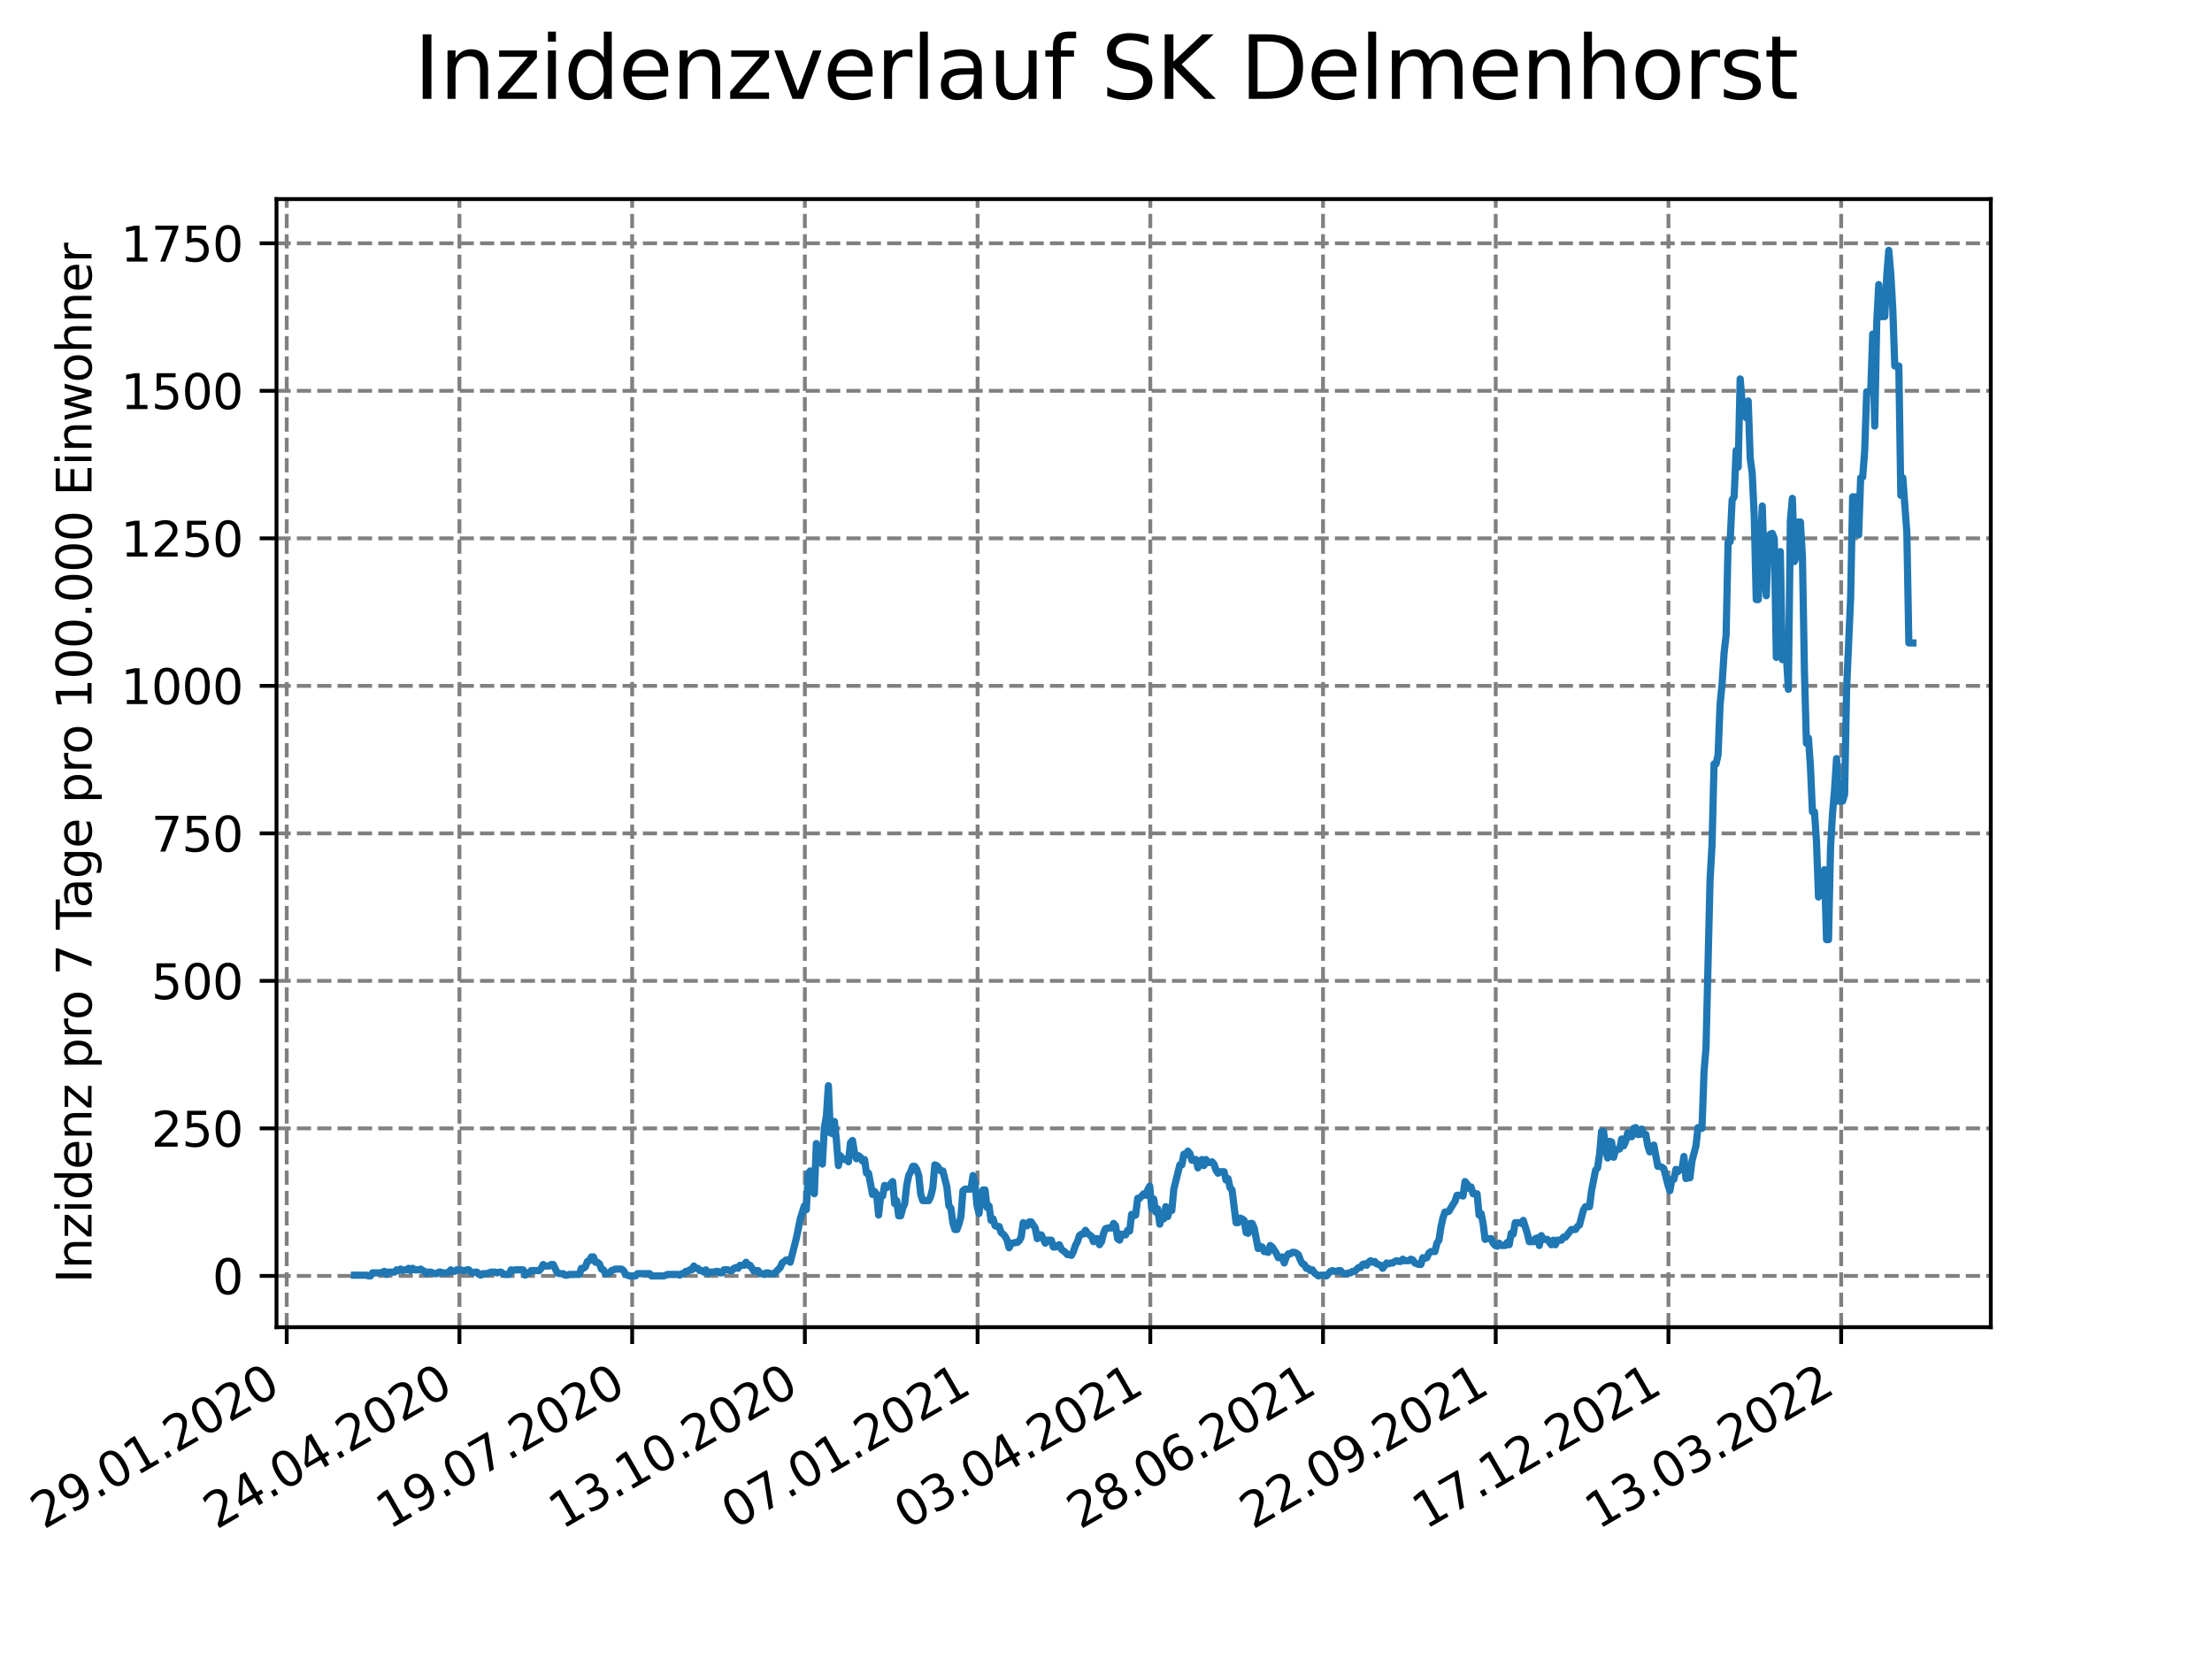 <?xml version="1.0" encoding="utf-8" standalone="no"?>
<!DOCTYPE svg PUBLIC "-//W3C//DTD SVG 1.1//EN"
  "http://www.w3.org/Graphics/SVG/1.1/DTD/svg11.dtd">
<svg xmlns:xlink="http://www.w3.org/1999/xlink" width="460.8pt" height="345.6pt" viewBox="0 0 460.8 345.6" xmlns="http://www.w3.org/2000/svg" version="1.1">
 <defs>
  <style type="text/css">*{stroke-linejoin: round; stroke-linecap: butt}</style>
 </defs>
 <g id="figure_1">
  <g id="patch_1">
   <path d="M 0 345.6 
L 460.8 345.6 
L 460.8 0 
L 0 0 
z
" style="fill: #ffffff"/>
  </g>
  <g id="axes_1">
   <g id="patch_2">
    <path d="M 57.6 276.48 
L 414.72 276.48 
L 414.72 41.472 
L 57.6 41.472 
z
" style="fill: #ffffff"/>
   </g>
   <g id="matplotlib.axis_1">
    <g id="xtick_1">
     <g id="line2d_1">
      <path d="M 59.73 276.48 
L 59.73 41.472 
" clip-path="url(#pa16234d73b)" style="fill: none; stroke-dasharray: 2.96,1.28; stroke-dashoffset: 0; stroke: #808080; stroke-width: 0.8"/>
     </g>
     <g id="line2d_2">
      <defs>
       <path id="m2a1b756624" d="M 0 0 
L 0 3.5 
" style="stroke: #000000; stroke-width: 0.8"/>
      </defs>
      <g>
       <use xlink:href="#m2a1b756624" x="59.73" y="276.48" style="stroke: #000000; stroke-width: 0.8"/>
      </g>
     </g>
     <g id="text_1">
      <!-- 29.01.2020 -->
      <g transform="translate(9.105 318.689)rotate(-30)scale(0.1 -0.1)">
       <defs>
        <path id="DejaVuSans-32" d="M 1228 531 
L 3431 531 
L 3431 0 
L 469 0 
L 469 531 
Q 828 903 1448 1529 
Q 2069 2156 2228 2338 
Q 2531 2678 2651 2914 
Q 2772 3150 2772 3378 
Q 2772 3750 2511 3984 
Q 2250 4219 1831 4219 
Q 1534 4219 1204 4116 
Q 875 4013 500 3803 
L 500 4441 
Q 881 4594 1212 4672 
Q 1544 4750 1819 4750 
Q 2544 4750 2975 4387 
Q 3406 4025 3406 3419 
Q 3406 3131 3298 2873 
Q 3191 2616 2906 2266 
Q 2828 2175 2409 1742 
Q 1991 1309 1228 531 
z
" transform="scale(0.016)"/>
        <path id="DejaVuSans-39" d="M 703 97 
L 703 672 
Q 941 559 1184 500 
Q 1428 441 1663 441 
Q 2288 441 2617 861 
Q 2947 1281 2994 2138 
Q 2813 1869 2534 1725 
Q 2256 1581 1919 1581 
Q 1219 1581 811 2004 
Q 403 2428 403 3163 
Q 403 3881 828 4315 
Q 1253 4750 1959 4750 
Q 2769 4750 3195 4129 
Q 3622 3509 3622 2328 
Q 3622 1225 3098 567 
Q 2575 -91 1691 -91 
Q 1453 -91 1209 -44 
Q 966 3 703 97 
z
M 1959 2075 
Q 2384 2075 2632 2365 
Q 2881 2656 2881 3163 
Q 2881 3666 2632 3958 
Q 2384 4250 1959 4250 
Q 1534 4250 1286 3958 
Q 1038 3666 1038 3163 
Q 1038 2656 1286 2365 
Q 1534 2075 1959 2075 
z
" transform="scale(0.016)"/>
        <path id="DejaVuSans-2e" d="M 684 794 
L 1344 794 
L 1344 0 
L 684 0 
L 684 794 
z
" transform="scale(0.016)"/>
        <path id="DejaVuSans-30" d="M 2034 4250 
Q 1547 4250 1301 3770 
Q 1056 3291 1056 2328 
Q 1056 1369 1301 889 
Q 1547 409 2034 409 
Q 2525 409 2770 889 
Q 3016 1369 3016 2328 
Q 3016 3291 2770 3770 
Q 2525 4250 2034 4250 
z
M 2034 4750 
Q 2819 4750 3233 4129 
Q 3647 3509 3647 2328 
Q 3647 1150 3233 529 
Q 2819 -91 2034 -91 
Q 1250 -91 836 529 
Q 422 1150 422 2328 
Q 422 3509 836 4129 
Q 1250 4750 2034 4750 
z
" transform="scale(0.016)"/>
        <path id="DejaVuSans-31" d="M 794 531 
L 1825 531 
L 1825 4091 
L 703 3866 
L 703 4441 
L 1819 4666 
L 2450 4666 
L 2450 531 
L 3481 531 
L 3481 0 
L 794 0 
L 794 531 
z
" transform="scale(0.016)"/>
       </defs>
       <use xlink:href="#DejaVuSans-32"/>
       <use xlink:href="#DejaVuSans-39" x="63.623"/>
       <use xlink:href="#DejaVuSans-2e" x="127.246"/>
       <use xlink:href="#DejaVuSans-30" x="159.033"/>
       <use xlink:href="#DejaVuSans-31" x="222.656"/>
       <use xlink:href="#DejaVuSans-2e" x="286.279"/>
       <use xlink:href="#DejaVuSans-32" x="318.066"/>
       <use xlink:href="#DejaVuSans-30" x="381.689"/>
       <use xlink:href="#DejaVuSans-32" x="445.312"/>
       <use xlink:href="#DejaVuSans-30" x="508.936"/>
      </g>
     </g>
    </g>
    <g id="xtick_2">
     <g id="line2d_3">
      <path d="M 95.71 276.48 
L 95.71 41.472 
" clip-path="url(#pa16234d73b)" style="fill: none; stroke-dasharray: 2.96,1.28; stroke-dashoffset: 0; stroke: #808080; stroke-width: 0.8"/>
     </g>
     <g id="line2d_4">
      <g>
       <use xlink:href="#m2a1b756624" x="95.71" y="276.48" style="stroke: #000000; stroke-width: 0.8"/>
      </g>
     </g>
     <g id="text_2">
      <!-- 24.04.2020 -->
      <g transform="translate(45.085 318.689)rotate(-30)scale(0.1 -0.1)">
       <defs>
        <path id="DejaVuSans-34" d="M 2419 4116 
L 825 1625 
L 2419 1625 
L 2419 4116 
z
M 2253 4666 
L 3047 4666 
L 3047 1625 
L 3713 1625 
L 3713 1100 
L 3047 1100 
L 3047 0 
L 2419 0 
L 2419 1100 
L 313 1100 
L 313 1709 
L 2253 4666 
z
" transform="scale(0.016)"/>
       </defs>
       <use xlink:href="#DejaVuSans-32"/>
       <use xlink:href="#DejaVuSans-34" x="63.623"/>
       <use xlink:href="#DejaVuSans-2e" x="127.246"/>
       <use xlink:href="#DejaVuSans-30" x="159.033"/>
       <use xlink:href="#DejaVuSans-34" x="222.656"/>
       <use xlink:href="#DejaVuSans-2e" x="286.279"/>
       <use xlink:href="#DejaVuSans-32" x="318.066"/>
       <use xlink:href="#DejaVuSans-30" x="381.689"/>
       <use xlink:href="#DejaVuSans-32" x="445.312"/>
       <use xlink:href="#DejaVuSans-30" x="508.936"/>
      </g>
     </g>
    </g>
    <g id="xtick_3">
     <g id="line2d_5">
      <path d="M 131.69 276.48 
L 131.69 41.472 
" clip-path="url(#pa16234d73b)" style="fill: none; stroke-dasharray: 2.96,1.28; stroke-dashoffset: 0; stroke: #808080; stroke-width: 0.8"/>
     </g>
     <g id="line2d_6">
      <g>
       <use xlink:href="#m2a1b756624" x="131.69" y="276.48" style="stroke: #000000; stroke-width: 0.8"/>
      </g>
     </g>
     <g id="text_3">
      <!-- 19.07.2020 -->
      <g transform="translate(81.064 318.689)rotate(-30)scale(0.1 -0.1)">
       <defs>
        <path id="DejaVuSans-37" d="M 525 4666 
L 3525 4666 
L 3525 4397 
L 1831 0 
L 1172 0 
L 2766 4134 
L 525 4134 
L 525 4666 
z
" transform="scale(0.016)"/>
       </defs>
       <use xlink:href="#DejaVuSans-31"/>
       <use xlink:href="#DejaVuSans-39" x="63.623"/>
       <use xlink:href="#DejaVuSans-2e" x="127.246"/>
       <use xlink:href="#DejaVuSans-30" x="159.033"/>
       <use xlink:href="#DejaVuSans-37" x="222.656"/>
       <use xlink:href="#DejaVuSans-2e" x="286.279"/>
       <use xlink:href="#DejaVuSans-32" x="318.066"/>
       <use xlink:href="#DejaVuSans-30" x="381.689"/>
       <use xlink:href="#DejaVuSans-32" x="445.312"/>
       <use xlink:href="#DejaVuSans-30" x="508.936"/>
      </g>
     </g>
    </g>
    <g id="xtick_4">
     <g id="line2d_7">
      <path d="M 167.669 276.48 
L 167.669 41.472 
" clip-path="url(#pa16234d73b)" style="fill: none; stroke-dasharray: 2.96,1.28; stroke-dashoffset: 0; stroke: #808080; stroke-width: 0.8"/>
     </g>
     <g id="line2d_8">
      <g>
       <use xlink:href="#m2a1b756624" x="167.669" y="276.48" style="stroke: #000000; stroke-width: 0.8"/>
      </g>
     </g>
     <g id="text_4">
      <!-- 13.10.2020 -->
      <g transform="translate(117.044 318.689)rotate(-30)scale(0.1 -0.1)">
       <defs>
        <path id="DejaVuSans-33" d="M 2597 2516 
Q 3050 2419 3304 2112 
Q 3559 1806 3559 1356 
Q 3559 666 3084 287 
Q 2609 -91 1734 -91 
Q 1441 -91 1130 -33 
Q 819 25 488 141 
L 488 750 
Q 750 597 1062 519 
Q 1375 441 1716 441 
Q 2309 441 2620 675 
Q 2931 909 2931 1356 
Q 2931 1769 2642 2001 
Q 2353 2234 1838 2234 
L 1294 2234 
L 1294 2753 
L 1863 2753 
Q 2328 2753 2575 2939 
Q 2822 3125 2822 3475 
Q 2822 3834 2567 4026 
Q 2313 4219 1838 4219 
Q 1578 4219 1281 4162 
Q 984 4106 628 3988 
L 628 4550 
Q 988 4650 1302 4700 
Q 1616 4750 1894 4750 
Q 2613 4750 3031 4423 
Q 3450 4097 3450 3541 
Q 3450 3153 3228 2886 
Q 3006 2619 2597 2516 
z
" transform="scale(0.016)"/>
       </defs>
       <use xlink:href="#DejaVuSans-31"/>
       <use xlink:href="#DejaVuSans-33" x="63.623"/>
       <use xlink:href="#DejaVuSans-2e" x="127.246"/>
       <use xlink:href="#DejaVuSans-31" x="159.033"/>
       <use xlink:href="#DejaVuSans-30" x="222.656"/>
       <use xlink:href="#DejaVuSans-2e" x="286.279"/>
       <use xlink:href="#DejaVuSans-32" x="318.066"/>
       <use xlink:href="#DejaVuSans-30" x="381.689"/>
       <use xlink:href="#DejaVuSans-32" x="445.312"/>
       <use xlink:href="#DejaVuSans-30" x="508.936"/>
      </g>
     </g>
    </g>
    <g id="xtick_5">
     <g id="line2d_9">
      <path d="M 203.649 276.48 
L 203.649 41.472 
" clip-path="url(#pa16234d73b)" style="fill: none; stroke-dasharray: 2.96,1.28; stroke-dashoffset: 0; stroke: #808080; stroke-width: 0.8"/>
     </g>
     <g id="line2d_10">
      <g>
       <use xlink:href="#m2a1b756624" x="203.649" y="276.48" style="stroke: #000000; stroke-width: 0.8"/>
      </g>
     </g>
     <g id="text_5">
      <!-- 07.01.2021 -->
      <g transform="translate(153.024 318.689)rotate(-30)scale(0.1 -0.1)">
       <use xlink:href="#DejaVuSans-30"/>
       <use xlink:href="#DejaVuSans-37" x="63.623"/>
       <use xlink:href="#DejaVuSans-2e" x="127.246"/>
       <use xlink:href="#DejaVuSans-30" x="159.033"/>
       <use xlink:href="#DejaVuSans-31" x="222.656"/>
       <use xlink:href="#DejaVuSans-2e" x="286.279"/>
       <use xlink:href="#DejaVuSans-32" x="318.066"/>
       <use xlink:href="#DejaVuSans-30" x="381.689"/>
       <use xlink:href="#DejaVuSans-32" x="445.312"/>
       <use xlink:href="#DejaVuSans-31" x="508.936"/>
      </g>
     </g>
    </g>
    <g id="xtick_6">
     <g id="line2d_11">
      <path d="M 239.629 276.48 
L 239.629 41.472 
" clip-path="url(#pa16234d73b)" style="fill: none; stroke-dasharray: 2.96,1.28; stroke-dashoffset: 0; stroke: #808080; stroke-width: 0.8"/>
     </g>
     <g id="line2d_12">
      <g>
       <use xlink:href="#m2a1b756624" x="239.629" y="276.48" style="stroke: #000000; stroke-width: 0.8"/>
      </g>
     </g>
     <g id="text_6">
      <!-- 03.04.2021 -->
      <g transform="translate(189.004 318.689)rotate(-30)scale(0.1 -0.1)">
       <use xlink:href="#DejaVuSans-30"/>
       <use xlink:href="#DejaVuSans-33" x="63.623"/>
       <use xlink:href="#DejaVuSans-2e" x="127.246"/>
       <use xlink:href="#DejaVuSans-30" x="159.033"/>
       <use xlink:href="#DejaVuSans-34" x="222.656"/>
       <use xlink:href="#DejaVuSans-2e" x="286.279"/>
       <use xlink:href="#DejaVuSans-32" x="318.066"/>
       <use xlink:href="#DejaVuSans-30" x="381.689"/>
       <use xlink:href="#DejaVuSans-32" x="445.312"/>
       <use xlink:href="#DejaVuSans-31" x="508.936"/>
      </g>
     </g>
    </g>
    <g id="xtick_7">
     <g id="line2d_13">
      <path d="M 275.609 276.48 
L 275.609 41.472 
" clip-path="url(#pa16234d73b)" style="fill: none; stroke-dasharray: 2.96,1.28; stroke-dashoffset: 0; stroke: #808080; stroke-width: 0.8"/>
     </g>
     <g id="line2d_14">
      <g>
       <use xlink:href="#m2a1b756624" x="275.609" y="276.48" style="stroke: #000000; stroke-width: 0.8"/>
      </g>
     </g>
     <g id="text_7">
      <!-- 28.06.2021 -->
      <g transform="translate(224.984 318.689)rotate(-30)scale(0.1 -0.1)">
       <defs>
        <path id="DejaVuSans-38" d="M 2034 2216 
Q 1584 2216 1326 1975 
Q 1069 1734 1069 1313 
Q 1069 891 1326 650 
Q 1584 409 2034 409 
Q 2484 409 2743 651 
Q 3003 894 3003 1313 
Q 3003 1734 2745 1975 
Q 2488 2216 2034 2216 
z
M 1403 2484 
Q 997 2584 770 2862 
Q 544 3141 544 3541 
Q 544 4100 942 4425 
Q 1341 4750 2034 4750 
Q 2731 4750 3128 4425 
Q 3525 4100 3525 3541 
Q 3525 3141 3298 2862 
Q 3072 2584 2669 2484 
Q 3125 2378 3379 2068 
Q 3634 1759 3634 1313 
Q 3634 634 3220 271 
Q 2806 -91 2034 -91 
Q 1263 -91 848 271 
Q 434 634 434 1313 
Q 434 1759 690 2068 
Q 947 2378 1403 2484 
z
M 1172 3481 
Q 1172 3119 1398 2916 
Q 1625 2713 2034 2713 
Q 2441 2713 2670 2916 
Q 2900 3119 2900 3481 
Q 2900 3844 2670 4047 
Q 2441 4250 2034 4250 
Q 1625 4250 1398 4047 
Q 1172 3844 1172 3481 
z
" transform="scale(0.016)"/>
        <path id="DejaVuSans-36" d="M 2113 2584 
Q 1688 2584 1439 2293 
Q 1191 2003 1191 1497 
Q 1191 994 1439 701 
Q 1688 409 2113 409 
Q 2538 409 2786 701 
Q 3034 994 3034 1497 
Q 3034 2003 2786 2293 
Q 2538 2584 2113 2584 
z
M 3366 4563 
L 3366 3988 
Q 3128 4100 2886 4159 
Q 2644 4219 2406 4219 
Q 1781 4219 1451 3797 
Q 1122 3375 1075 2522 
Q 1259 2794 1537 2939 
Q 1816 3084 2150 3084 
Q 2853 3084 3261 2657 
Q 3669 2231 3669 1497 
Q 3669 778 3244 343 
Q 2819 -91 2113 -91 
Q 1303 -91 875 529 
Q 447 1150 447 2328 
Q 447 3434 972 4092 
Q 1497 4750 2381 4750 
Q 2619 4750 2861 4703 
Q 3103 4656 3366 4563 
z
" transform="scale(0.016)"/>
       </defs>
       <use xlink:href="#DejaVuSans-32"/>
       <use xlink:href="#DejaVuSans-38" x="63.623"/>
       <use xlink:href="#DejaVuSans-2e" x="127.246"/>
       <use xlink:href="#DejaVuSans-30" x="159.033"/>
       <use xlink:href="#DejaVuSans-36" x="222.656"/>
       <use xlink:href="#DejaVuSans-2e" x="286.279"/>
       <use xlink:href="#DejaVuSans-32" x="318.066"/>
       <use xlink:href="#DejaVuSans-30" x="381.689"/>
       <use xlink:href="#DejaVuSans-32" x="445.312"/>
       <use xlink:href="#DejaVuSans-31" x="508.936"/>
      </g>
     </g>
    </g>
    <g id="xtick_8">
     <g id="line2d_15">
      <path d="M 311.588 276.48 
L 311.588 41.472 
" clip-path="url(#pa16234d73b)" style="fill: none; stroke-dasharray: 2.96,1.28; stroke-dashoffset: 0; stroke: #808080; stroke-width: 0.8"/>
     </g>
     <g id="line2d_16">
      <g>
       <use xlink:href="#m2a1b756624" x="311.588" y="276.48" style="stroke: #000000; stroke-width: 0.8"/>
      </g>
     </g>
     <g id="text_8">
      <!-- 22.09.2021 -->
      <g transform="translate(260.963 318.689)rotate(-30)scale(0.1 -0.1)">
       <use xlink:href="#DejaVuSans-32"/>
       <use xlink:href="#DejaVuSans-32" x="63.623"/>
       <use xlink:href="#DejaVuSans-2e" x="127.246"/>
       <use xlink:href="#DejaVuSans-30" x="159.033"/>
       <use xlink:href="#DejaVuSans-39" x="222.656"/>
       <use xlink:href="#DejaVuSans-2e" x="286.279"/>
       <use xlink:href="#DejaVuSans-32" x="318.066"/>
       <use xlink:href="#DejaVuSans-30" x="381.689"/>
       <use xlink:href="#DejaVuSans-32" x="445.312"/>
       <use xlink:href="#DejaVuSans-31" x="508.936"/>
      </g>
     </g>
    </g>
    <g id="xtick_9">
     <g id="line2d_17">
      <path d="M 347.568 276.48 
L 347.568 41.472 
" clip-path="url(#pa16234d73b)" style="fill: none; stroke-dasharray: 2.96,1.28; stroke-dashoffset: 0; stroke: #808080; stroke-width: 0.8"/>
     </g>
     <g id="line2d_18">
      <g>
       <use xlink:href="#m2a1b756624" x="347.568" y="276.48" style="stroke: #000000; stroke-width: 0.8"/>
      </g>
     </g>
     <g id="text_9">
      <!-- 17.12.2021 -->
      <g transform="translate(296.943 318.689)rotate(-30)scale(0.1 -0.1)">
       <use xlink:href="#DejaVuSans-31"/>
       <use xlink:href="#DejaVuSans-37" x="63.623"/>
       <use xlink:href="#DejaVuSans-2e" x="127.246"/>
       <use xlink:href="#DejaVuSans-31" x="159.033"/>
       <use xlink:href="#DejaVuSans-32" x="222.656"/>
       <use xlink:href="#DejaVuSans-2e" x="286.279"/>
       <use xlink:href="#DejaVuSans-32" x="318.066"/>
       <use xlink:href="#DejaVuSans-30" x="381.689"/>
       <use xlink:href="#DejaVuSans-32" x="445.312"/>
       <use xlink:href="#DejaVuSans-31" x="508.936"/>
      </g>
     </g>
    </g>
    <g id="xtick_10">
     <g id="line2d_19">
      <path d="M 383.548 276.48 
L 383.548 41.472 
" clip-path="url(#pa16234d73b)" style="fill: none; stroke-dasharray: 2.96,1.28; stroke-dashoffset: 0; stroke: #808080; stroke-width: 0.8"/>
     </g>
     <g id="line2d_20">
      <g>
       <use xlink:href="#m2a1b756624" x="383.548" y="276.48" style="stroke: #000000; stroke-width: 0.8"/>
      </g>
     </g>
     <g id="text_10">
      <!-- 13.03.2022 -->
      <g transform="translate(332.923 318.689)rotate(-30)scale(0.1 -0.1)">
       <use xlink:href="#DejaVuSans-31"/>
       <use xlink:href="#DejaVuSans-33" x="63.623"/>
       <use xlink:href="#DejaVuSans-2e" x="127.246"/>
       <use xlink:href="#DejaVuSans-30" x="159.033"/>
       <use xlink:href="#DejaVuSans-33" x="222.656"/>
       <use xlink:href="#DejaVuSans-2e" x="286.279"/>
       <use xlink:href="#DejaVuSans-32" x="318.066"/>
       <use xlink:href="#DejaVuSans-30" x="381.689"/>
       <use xlink:href="#DejaVuSans-32" x="445.312"/>
       <use xlink:href="#DejaVuSans-32" x="508.936"/>
      </g>
     </g>
    </g>
   </g>
   <g id="matplotlib.axis_2">
    <g id="ytick_1">
     <g id="line2d_21">
      <path d="M 57.6 265.798 
L 414.72 265.798 
" clip-path="url(#pa16234d73b)" style="fill: none; stroke-dasharray: 2.96,1.28; stroke-dashoffset: 0; stroke: #808080; stroke-width: 0.8"/>
     </g>
     <g id="line2d_22">
      <defs>
       <path id="m65ab2a246d" d="M 0 0 
L -3.5 0 
" style="stroke: #000000; stroke-width: 0.8"/>
      </defs>
      <g>
       <use xlink:href="#m65ab2a246d" x="57.6" y="265.798" style="stroke: #000000; stroke-width: 0.8"/>
      </g>
     </g>
     <g id="text_11">
      <!-- 0 -->
      <g transform="translate(44.237 269.597)scale(0.1 -0.1)">
       <use xlink:href="#DejaVuSans-30"/>
      </g>
     </g>
    </g>
    <g id="ytick_2">
     <g id="line2d_23">
      <path d="M 57.6 235.067 
L 414.72 235.067 
" clip-path="url(#pa16234d73b)" style="fill: none; stroke-dasharray: 2.96,1.28; stroke-dashoffset: 0; stroke: #808080; stroke-width: 0.8"/>
     </g>
     <g id="line2d_24">
      <g>
       <use xlink:href="#m65ab2a246d" x="57.6" y="235.067" style="stroke: #000000; stroke-width: 0.8"/>
      </g>
     </g>
     <g id="text_12">
      <!-- 250 -->
      <g transform="translate(31.512 238.866)scale(0.1 -0.1)">
       <defs>
        <path id="DejaVuSans-35" d="M 691 4666 
L 3169 4666 
L 3169 4134 
L 1269 4134 
L 1269 2991 
Q 1406 3038 1543 3061 
Q 1681 3084 1819 3084 
Q 2600 3084 3056 2656 
Q 3513 2228 3513 1497 
Q 3513 744 3044 326 
Q 2575 -91 1722 -91 
Q 1428 -91 1123 -41 
Q 819 9 494 109 
L 494 744 
Q 775 591 1075 516 
Q 1375 441 1709 441 
Q 2250 441 2565 725 
Q 2881 1009 2881 1497 
Q 2881 1984 2565 2268 
Q 2250 2553 1709 2553 
Q 1456 2553 1204 2497 
Q 953 2441 691 2322 
L 691 4666 
z
" transform="scale(0.016)"/>
       </defs>
       <use xlink:href="#DejaVuSans-32"/>
       <use xlink:href="#DejaVuSans-35" x="63.623"/>
       <use xlink:href="#DejaVuSans-30" x="127.246"/>
      </g>
     </g>
    </g>
    <g id="ytick_3">
     <g id="line2d_25">
      <path d="M 57.6 204.336 
L 414.72 204.336 
" clip-path="url(#pa16234d73b)" style="fill: none; stroke-dasharray: 2.96,1.28; stroke-dashoffset: 0; stroke: #808080; stroke-width: 0.8"/>
     </g>
     <g id="line2d_26">
      <g>
       <use xlink:href="#m65ab2a246d" x="57.6" y="204.336" style="stroke: #000000; stroke-width: 0.8"/>
      </g>
     </g>
     <g id="text_13">
      <!-- 500 -->
      <g transform="translate(31.512 208.136)scale(0.1 -0.1)">
       <use xlink:href="#DejaVuSans-35"/>
       <use xlink:href="#DejaVuSans-30" x="63.623"/>
       <use xlink:href="#DejaVuSans-30" x="127.246"/>
      </g>
     </g>
    </g>
    <g id="ytick_4">
     <g id="line2d_27">
      <path d="M 57.6 173.606 
L 414.72 173.606 
" clip-path="url(#pa16234d73b)" style="fill: none; stroke-dasharray: 2.96,1.28; stroke-dashoffset: 0; stroke: #808080; stroke-width: 0.8"/>
     </g>
     <g id="line2d_28">
      <g>
       <use xlink:href="#m65ab2a246d" x="57.6" y="173.606" style="stroke: #000000; stroke-width: 0.8"/>
      </g>
     </g>
     <g id="text_14">
      <!-- 750 -->
      <g transform="translate(31.512 177.405)scale(0.1 -0.1)">
       <use xlink:href="#DejaVuSans-37"/>
       <use xlink:href="#DejaVuSans-35" x="63.623"/>
       <use xlink:href="#DejaVuSans-30" x="127.246"/>
      </g>
     </g>
    </g>
    <g id="ytick_5">
     <g id="line2d_29">
      <path d="M 57.6 142.875 
L 414.72 142.875 
" clip-path="url(#pa16234d73b)" style="fill: none; stroke-dasharray: 2.96,1.28; stroke-dashoffset: 0; stroke: #808080; stroke-width: 0.8"/>
     </g>
     <g id="line2d_30">
      <g>
       <use xlink:href="#m65ab2a246d" x="57.6" y="142.875" style="stroke: #000000; stroke-width: 0.8"/>
      </g>
     </g>
     <g id="text_15">
      <!-- 1000 -->
      <g transform="translate(25.15 146.674)scale(0.1 -0.1)">
       <use xlink:href="#DejaVuSans-31"/>
       <use xlink:href="#DejaVuSans-30" x="63.623"/>
       <use xlink:href="#DejaVuSans-30" x="127.246"/>
       <use xlink:href="#DejaVuSans-30" x="190.869"/>
      </g>
     </g>
    </g>
    <g id="ytick_6">
     <g id="line2d_31">
      <path d="M 57.6 112.144 
L 414.72 112.144 
" clip-path="url(#pa16234d73b)" style="fill: none; stroke-dasharray: 2.96,1.28; stroke-dashoffset: 0; stroke: #808080; stroke-width: 0.8"/>
     </g>
     <g id="line2d_32">
      <g>
       <use xlink:href="#m65ab2a246d" x="57.6" y="112.144" style="stroke: #000000; stroke-width: 0.8"/>
      </g>
     </g>
     <g id="text_16">
      <!-- 1250 -->
      <g transform="translate(25.15 115.944)scale(0.1 -0.1)">
       <use xlink:href="#DejaVuSans-31"/>
       <use xlink:href="#DejaVuSans-32" x="63.623"/>
       <use xlink:href="#DejaVuSans-35" x="127.246"/>
       <use xlink:href="#DejaVuSans-30" x="190.869"/>
      </g>
     </g>
    </g>
    <g id="ytick_7">
     <g id="line2d_33">
      <path d="M 57.6 81.414 
L 414.72 81.414 
" clip-path="url(#pa16234d73b)" style="fill: none; stroke-dasharray: 2.96,1.28; stroke-dashoffset: 0; stroke: #808080; stroke-width: 0.8"/>
     </g>
     <g id="line2d_34">
      <g>
       <use xlink:href="#m65ab2a246d" x="57.6" y="81.414" style="stroke: #000000; stroke-width: 0.8"/>
      </g>
     </g>
     <g id="text_17">
      <!-- 1500 -->
      <g transform="translate(25.15 85.213)scale(0.1 -0.1)">
       <use xlink:href="#DejaVuSans-31"/>
       <use xlink:href="#DejaVuSans-35" x="63.623"/>
       <use xlink:href="#DejaVuSans-30" x="127.246"/>
       <use xlink:href="#DejaVuSans-30" x="190.869"/>
      </g>
     </g>
    </g>
    <g id="ytick_8">
     <g id="line2d_35">
      <path d="M 57.6 50.683 
L 414.72 50.683 
" clip-path="url(#pa16234d73b)" style="fill: none; stroke-dasharray: 2.96,1.28; stroke-dashoffset: 0; stroke: #808080; stroke-width: 0.8"/>
     </g>
     <g id="line2d_36">
      <g>
       <use xlink:href="#m65ab2a246d" x="57.6" y="50.683" style="stroke: #000000; stroke-width: 0.8"/>
      </g>
     </g>
     <g id="text_18">
      <!-- 1750 -->
      <g transform="translate(25.15 54.482)scale(0.1 -0.1)">
       <use xlink:href="#DejaVuSans-31"/>
       <use xlink:href="#DejaVuSans-37" x="63.623"/>
       <use xlink:href="#DejaVuSans-35" x="127.246"/>
       <use xlink:href="#DejaVuSans-30" x="190.869"/>
      </g>
     </g>
    </g>
    <g id="text_19">
     <!-- Inzidenz pro 7 Tage pro 100.000 Einwohner -->
     <g transform="translate(19.07 267.301)rotate(-90)scale(0.1 -0.1)">
      <defs>
       <path id="DejaVuSans-49" d="M 628 4666 
L 1259 4666 
L 1259 0 
L 628 0 
L 628 4666 
z
" transform="scale(0.016)"/>
       <path id="DejaVuSans-6e" d="M 3513 2113 
L 3513 0 
L 2938 0 
L 2938 2094 
Q 2938 2591 2744 2837 
Q 2550 3084 2163 3084 
Q 1697 3084 1428 2787 
Q 1159 2491 1159 1978 
L 1159 0 
L 581 0 
L 581 3500 
L 1159 3500 
L 1159 2956 
Q 1366 3272 1645 3428 
Q 1925 3584 2291 3584 
Q 2894 3584 3203 3211 
Q 3513 2838 3513 2113 
z
" transform="scale(0.016)"/>
       <path id="DejaVuSans-7a" d="M 353 3500 
L 3084 3500 
L 3084 2975 
L 922 459 
L 3084 459 
L 3084 0 
L 275 0 
L 275 525 
L 2438 3041 
L 353 3041 
L 353 3500 
z
" transform="scale(0.016)"/>
       <path id="DejaVuSans-69" d="M 603 3500 
L 1178 3500 
L 1178 0 
L 603 0 
L 603 3500 
z
M 603 4863 
L 1178 4863 
L 1178 4134 
L 603 4134 
L 603 4863 
z
" transform="scale(0.016)"/>
       <path id="DejaVuSans-64" d="M 2906 2969 
L 2906 4863 
L 3481 4863 
L 3481 0 
L 2906 0 
L 2906 525 
Q 2725 213 2448 61 
Q 2172 -91 1784 -91 
Q 1150 -91 751 415 
Q 353 922 353 1747 
Q 353 2572 751 3078 
Q 1150 3584 1784 3584 
Q 2172 3584 2448 3432 
Q 2725 3281 2906 2969 
z
M 947 1747 
Q 947 1113 1208 752 
Q 1469 391 1925 391 
Q 2381 391 2643 752 
Q 2906 1113 2906 1747 
Q 2906 2381 2643 2742 
Q 2381 3103 1925 3103 
Q 1469 3103 1208 2742 
Q 947 2381 947 1747 
z
" transform="scale(0.016)"/>
       <path id="DejaVuSans-65" d="M 3597 1894 
L 3597 1613 
L 953 1613 
Q 991 1019 1311 708 
Q 1631 397 2203 397 
Q 2534 397 2845 478 
Q 3156 559 3463 722 
L 3463 178 
Q 3153 47 2828 -22 
Q 2503 -91 2169 -91 
Q 1331 -91 842 396 
Q 353 884 353 1716 
Q 353 2575 817 3079 
Q 1281 3584 2069 3584 
Q 2775 3584 3186 3129 
Q 3597 2675 3597 1894 
z
M 3022 2063 
Q 3016 2534 2758 2815 
Q 2500 3097 2075 3097 
Q 1594 3097 1305 2825 
Q 1016 2553 972 2059 
L 3022 2063 
z
" transform="scale(0.016)"/>
       <path id="DejaVuSans-20" transform="scale(0.016)"/>
       <path id="DejaVuSans-70" d="M 1159 525 
L 1159 -1331 
L 581 -1331 
L 581 3500 
L 1159 3500 
L 1159 2969 
Q 1341 3281 1617 3432 
Q 1894 3584 2278 3584 
Q 2916 3584 3314 3078 
Q 3713 2572 3713 1747 
Q 3713 922 3314 415 
Q 2916 -91 2278 -91 
Q 1894 -91 1617 61 
Q 1341 213 1159 525 
z
M 3116 1747 
Q 3116 2381 2855 2742 
Q 2594 3103 2138 3103 
Q 1681 3103 1420 2742 
Q 1159 2381 1159 1747 
Q 1159 1113 1420 752 
Q 1681 391 2138 391 
Q 2594 391 2855 752 
Q 3116 1113 3116 1747 
z
" transform="scale(0.016)"/>
       <path id="DejaVuSans-72" d="M 2631 2963 
Q 2534 3019 2420 3045 
Q 2306 3072 2169 3072 
Q 1681 3072 1420 2755 
Q 1159 2438 1159 1844 
L 1159 0 
L 581 0 
L 581 3500 
L 1159 3500 
L 1159 2956 
Q 1341 3275 1631 3429 
Q 1922 3584 2338 3584 
Q 2397 3584 2469 3576 
Q 2541 3569 2628 3553 
L 2631 2963 
z
" transform="scale(0.016)"/>
       <path id="DejaVuSans-6f" d="M 1959 3097 
Q 1497 3097 1228 2736 
Q 959 2375 959 1747 
Q 959 1119 1226 758 
Q 1494 397 1959 397 
Q 2419 397 2687 759 
Q 2956 1122 2956 1747 
Q 2956 2369 2687 2733 
Q 2419 3097 1959 3097 
z
M 1959 3584 
Q 2709 3584 3137 3096 
Q 3566 2609 3566 1747 
Q 3566 888 3137 398 
Q 2709 -91 1959 -91 
Q 1206 -91 779 398 
Q 353 888 353 1747 
Q 353 2609 779 3096 
Q 1206 3584 1959 3584 
z
" transform="scale(0.016)"/>
       <path id="DejaVuSans-54" d="M -19 4666 
L 3928 4666 
L 3928 4134 
L 2272 4134 
L 2272 0 
L 1638 0 
L 1638 4134 
L -19 4134 
L -19 4666 
z
" transform="scale(0.016)"/>
       <path id="DejaVuSans-61" d="M 2194 1759 
Q 1497 1759 1228 1600 
Q 959 1441 959 1056 
Q 959 750 1161 570 
Q 1363 391 1709 391 
Q 2188 391 2477 730 
Q 2766 1069 2766 1631 
L 2766 1759 
L 2194 1759 
z
M 3341 1997 
L 3341 0 
L 2766 0 
L 2766 531 
Q 2569 213 2275 61 
Q 1981 -91 1556 -91 
Q 1019 -91 701 211 
Q 384 513 384 1019 
Q 384 1609 779 1909 
Q 1175 2209 1959 2209 
L 2766 2209 
L 2766 2266 
Q 2766 2663 2505 2880 
Q 2244 3097 1772 3097 
Q 1472 3097 1187 3025 
Q 903 2953 641 2809 
L 641 3341 
Q 956 3463 1253 3523 
Q 1550 3584 1831 3584 
Q 2591 3584 2966 3190 
Q 3341 2797 3341 1997 
z
" transform="scale(0.016)"/>
       <path id="DejaVuSans-67" d="M 2906 1791 
Q 2906 2416 2648 2759 
Q 2391 3103 1925 3103 
Q 1463 3103 1205 2759 
Q 947 2416 947 1791 
Q 947 1169 1205 825 
Q 1463 481 1925 481 
Q 2391 481 2648 825 
Q 2906 1169 2906 1791 
z
M 3481 434 
Q 3481 -459 3084 -895 
Q 2688 -1331 1869 -1331 
Q 1566 -1331 1297 -1286 
Q 1028 -1241 775 -1147 
L 775 -588 
Q 1028 -725 1275 -790 
Q 1522 -856 1778 -856 
Q 2344 -856 2625 -561 
Q 2906 -266 2906 331 
L 2906 616 
Q 2728 306 2450 153 
Q 2172 0 1784 0 
Q 1141 0 747 490 
Q 353 981 353 1791 
Q 353 2603 747 3093 
Q 1141 3584 1784 3584 
Q 2172 3584 2450 3431 
Q 2728 3278 2906 2969 
L 2906 3500 
L 3481 3500 
L 3481 434 
z
" transform="scale(0.016)"/>
       <path id="DejaVuSans-45" d="M 628 4666 
L 3578 4666 
L 3578 4134 
L 1259 4134 
L 1259 2753 
L 3481 2753 
L 3481 2222 
L 1259 2222 
L 1259 531 
L 3634 531 
L 3634 0 
L 628 0 
L 628 4666 
z
" transform="scale(0.016)"/>
       <path id="DejaVuSans-77" d="M 269 3500 
L 844 3500 
L 1563 769 
L 2278 3500 
L 2956 3500 
L 3675 769 
L 4391 3500 
L 4966 3500 
L 4050 0 
L 3372 0 
L 2619 2869 
L 1863 0 
L 1184 0 
L 269 3500 
z
" transform="scale(0.016)"/>
       <path id="DejaVuSans-68" d="M 3513 2113 
L 3513 0 
L 2938 0 
L 2938 2094 
Q 2938 2591 2744 2837 
Q 2550 3084 2163 3084 
Q 1697 3084 1428 2787 
Q 1159 2491 1159 1978 
L 1159 0 
L 581 0 
L 581 4863 
L 1159 4863 
L 1159 2956 
Q 1366 3272 1645 3428 
Q 1925 3584 2291 3584 
Q 2894 3584 3203 3211 
Q 3513 2838 3513 2113 
z
" transform="scale(0.016)"/>
      </defs>
      <use xlink:href="#DejaVuSans-49"/>
      <use xlink:href="#DejaVuSans-6e" x="29.492"/>
      <use xlink:href="#DejaVuSans-7a" x="92.871"/>
      <use xlink:href="#DejaVuSans-69" x="145.361"/>
      <use xlink:href="#DejaVuSans-64" x="173.145"/>
      <use xlink:href="#DejaVuSans-65" x="236.621"/>
      <use xlink:href="#DejaVuSans-6e" x="298.145"/>
      <use xlink:href="#DejaVuSans-7a" x="361.523"/>
      <use xlink:href="#DejaVuSans-20" x="414.014"/>
      <use xlink:href="#DejaVuSans-70" x="445.801"/>
      <use xlink:href="#DejaVuSans-72" x="509.277"/>
      <use xlink:href="#DejaVuSans-6f" x="548.141"/>
      <use xlink:href="#DejaVuSans-20" x="609.322"/>
      <use xlink:href="#DejaVuSans-37" x="641.109"/>
      <use xlink:href="#DejaVuSans-20" x="704.732"/>
      <use xlink:href="#DejaVuSans-54" x="736.52"/>
      <use xlink:href="#DejaVuSans-61" x="781.104"/>
      <use xlink:href="#DejaVuSans-67" x="842.383"/>
      <use xlink:href="#DejaVuSans-65" x="905.859"/>
      <use xlink:href="#DejaVuSans-20" x="967.383"/>
      <use xlink:href="#DejaVuSans-70" x="999.17"/>
      <use xlink:href="#DejaVuSans-72" x="1062.646"/>
      <use xlink:href="#DejaVuSans-6f" x="1101.51"/>
      <use xlink:href="#DejaVuSans-20" x="1162.691"/>
      <use xlink:href="#DejaVuSans-31" x="1194.479"/>
      <use xlink:href="#DejaVuSans-30" x="1258.102"/>
      <use xlink:href="#DejaVuSans-30" x="1321.725"/>
      <use xlink:href="#DejaVuSans-2e" x="1385.348"/>
      <use xlink:href="#DejaVuSans-30" x="1417.135"/>
      <use xlink:href="#DejaVuSans-30" x="1480.758"/>
      <use xlink:href="#DejaVuSans-30" x="1544.381"/>
      <use xlink:href="#DejaVuSans-20" x="1608.004"/>
      <use xlink:href="#DejaVuSans-45" x="1639.791"/>
      <use xlink:href="#DejaVuSans-69" x="1702.975"/>
      <use xlink:href="#DejaVuSans-6e" x="1730.758"/>
      <use xlink:href="#DejaVuSans-77" x="1794.137"/>
      <use xlink:href="#DejaVuSans-6f" x="1875.924"/>
      <use xlink:href="#DejaVuSans-68" x="1937.105"/>
      <use xlink:href="#DejaVuSans-6e" x="2000.484"/>
      <use xlink:href="#DejaVuSans-65" x="2063.863"/>
      <use xlink:href="#DejaVuSans-72" x="2125.387"/>
     </g>
    </g>
   </g>
   <g id="line2d_37">
    <path d="M 73.833 265.639 
L 76.343 265.639 
L 76.761 265.798 
L 77.18 265.798 
L 77.598 265.164 
L 79.272 265.164 
L 80.108 264.847 
L 80.527 265.481 
L 80.945 265.005 
L 82.2 265.005 
L 82.618 264.53 
L 83.037 264.688 
L 83.455 264.371 
L 83.874 264.688 
L 84.292 264.53 
L 84.71 264.53 
L 85.129 264.213 
L 85.547 264.688 
L 85.965 264.213 
L 86.384 264.53 
L 87.221 264.53 
L 87.639 264.371 
L 88.057 264.688 
L 88.476 264.847 
L 88.894 265.322 
L 89.312 265.005 
L 89.731 265.005 
L 90.567 265.322 
L 90.986 265.322 
L 91.404 265.005 
L 91.823 265.005 
L 92.241 265.164 
L 93.078 265.164 
L 93.496 265.005 
L 93.914 264.53 
L 94.333 264.847 
L 94.751 264.847 
L 95.17 264.53 
L 96.006 264.53 
L 96.425 264.688 
L 96.843 264.688 
L 97.261 264.53 
L 97.68 264.53 
L 98.098 265.005 
L 98.517 265.164 
L 98.935 265.005 
L 99.353 265.005 
L 99.772 265.481 
L 100.19 265.639 
L 100.608 265.322 
L 101.445 265.322 
L 102.282 265.005 
L 103.119 265.005 
L 103.537 265.164 
L 103.955 265.005 
L 104.374 265.005 
L 104.792 265.322 
L 105.21 265.481 
L 106.047 265.481 
L 106.466 264.53 
L 106.884 264.688 
L 107.302 264.53 
L 108.976 264.53 
L 109.394 265.639 
L 109.812 265.164 
L 110.231 265.164 
L 110.649 264.688 
L 112.323 264.688 
L 112.741 264.213 
L 113.159 263.42 
L 113.578 263.737 
L 114.415 263.737 
L 114.833 263.42 
L 115.251 263.42 
L 116.088 265.164 
L 116.506 265.322 
L 117.343 265.322 
L 117.761 265.639 
L 118.18 265.639 
L 118.598 265.481 
L 120.69 265.481 
L 121.108 264.213 
L 121.527 264.213 
L 121.945 263.896 
L 122.364 262.787 
L 122.782 262.628 
L 123.2 261.836 
L 123.619 261.836 
L 124.037 262.945 
L 124.455 262.945 
L 124.874 263.262 
L 125.292 264.371 
L 125.711 264.53 
L 126.129 265.322 
L 126.547 265.322 
L 126.966 265.164 
L 127.384 264.688 
L 128.221 264.371 
L 129.476 264.371 
L 129.894 264.688 
L 130.313 265.481 
L 131.149 265.798 
L 132.404 265.798 
L 132.823 265.322 
L 135.333 265.322 
L 135.751 265.798 
L 138.262 265.798 
L 139.098 265.481 
L 141.19 265.481 
L 141.609 265.639 
L 142.027 265.322 
L 142.445 265.322 
L 142.864 264.847 
L 143.282 264.847 
L 143.7 264.53 
L 144.119 264.53 
L 144.537 263.737 
L 144.956 264.213 
L 145.374 264.213 
L 145.792 264.688 
L 146.211 264.688 
L 146.629 265.005 
L 147.047 264.53 
L 147.466 265.322 
L 147.884 265.005 
L 148.721 265.005 
L 149.139 264.847 
L 149.558 264.847 
L 149.976 265.164 
L 150.394 265.164 
L 150.813 264.53 
L 151.649 264.53 
L 152.068 264.688 
L 152.486 264.688 
L 152.905 264.213 
L 153.323 264.054 
L 153.741 264.213 
L 154.16 263.579 
L 154.996 263.579 
L 155.415 262.945 
L 155.833 263.579 
L 156.251 263.579 
L 157.088 264.847 
L 157.507 264.688 
L 157.925 264.688 
L 158.343 265.322 
L 158.762 265.322 
L 159.18 265.481 
L 159.598 265.164 
L 160.017 265.164 
L 160.435 265.322 
L 161.272 265.322 
L 162.527 264.054 
L 162.945 263.103 
L 163.782 262.47 
L 164.2 262.47 
L 164.619 262.945 
L 165.874 258.032 
L 166.711 253.911 
L 167.547 251.217 
L 167.966 252.009 
L 168.384 244.402 
L 168.803 243.926 
L 169.639 248.681 
L 170.058 238.221 
L 170.894 239.647 
L 171.313 242.5 
L 171.731 234.892 
L 172.15 232.515 
L 172.568 226.175 
L 172.986 236.002 
L 173.405 236.16 
L 173.823 233.624 
L 174.241 237.587 
L 174.66 242.817 
L 175.078 240.757 
L 175.496 241.39 
L 175.915 241.549 
L 176.333 241.39 
L 176.752 242.024 
L 177.17 238.062 
L 177.588 237.587 
L 178.007 240.123 
L 178.425 241.39 
L 178.843 240.757 
L 179.262 241.073 
L 179.68 241.866 
L 180.099 241.549 
L 180.517 244.402 
L 180.935 244.402 
L 181.772 248.839 
L 182.19 248.206 
L 182.609 248.839 
L 183.027 253.119 
L 183.445 249.315 
L 183.864 249.156 
L 184.282 246.938 
L 184.701 247.413 
L 185.119 247.096 
L 185.956 246.145 
L 186.374 250.741 
L 186.792 250.107 
L 187.211 253.277 
L 187.629 253.277 
L 188.048 251.692 
L 188.466 250.741 
L 188.884 246.938 
L 189.303 244.877 
L 189.721 244.085 
L 190.139 242.975 
L 190.558 242.975 
L 190.976 243.609 
L 191.394 244.877 
L 191.813 248.839 
L 192.231 250.107 
L 193.486 250.107 
L 193.905 249.156 
L 194.323 247.413 
L 194.741 242.658 
L 195.16 242.817 
L 195.997 243.926 
L 196.415 243.926 
L 197.252 247.255 
L 197.67 251.217 
L 198.088 251.692 
L 198.507 254.704 
L 198.925 256.13 
L 199.344 256.13 
L 199.762 255.021 
L 200.18 253.436 
L 200.599 248.047 
L 201.017 247.73 
L 202.272 247.73 
L 202.69 244.877 
L 203.109 246.462 
L 203.527 251.058 
L 203.946 252.802 
L 204.364 249.315 
L 204.782 247.889 
L 205.201 247.889 
L 205.619 251.534 
L 206.037 251.217 
L 206.456 254.228 
L 206.874 253.911 
L 207.293 255.338 
L 207.711 255.496 
L 208.129 255.496 
L 208.548 256.764 
L 208.966 257.081 
L 209.384 257.556 
L 209.803 258.349 
L 210.221 259.934 
L 210.639 258.983 
L 211.058 258.983 
L 211.476 258.824 
L 211.895 258.824 
L 212.313 258.507 
L 212.731 257.715 
L 213.15 254.704 
L 213.568 255.338 
L 213.986 255.338 
L 214.405 254.545 
L 214.823 254.545 
L 215.66 255.813 
L 216.078 258.032 
L 216.497 257.239 
L 216.915 257.239 
L 217.752 258.983 
L 218.17 258.349 
L 219.007 258.349 
L 219.425 259.775 
L 219.844 259.775 
L 220.262 259.458 
L 220.68 259.3 
L 221.099 260.251 
L 221.935 260.885 
L 222.354 261.36 
L 222.772 261.36 
L 223.191 261.519 
L 223.609 260.726 
L 224.027 259.458 
L 224.446 258.666 
L 224.864 257.398 
L 225.282 257.081 
L 225.701 257.081 
L 226.119 256.288 
L 226.538 256.922 
L 227.374 257.556 
L 227.793 258.666 
L 228.211 258.032 
L 228.629 258.032 
L 229.048 259.3 
L 229.466 258.666 
L 229.884 256.922 
L 230.303 255.971 
L 230.721 255.813 
L 231.558 255.813 
L 231.976 254.862 
L 232.395 255.338 
L 232.813 258.032 
L 233.231 258.349 
L 233.65 257.081 
L 234.068 257.239 
L 234.487 257.239 
L 234.905 256.288 
L 235.323 256.447 
L 235.742 252.96 
L 236.16 253.277 
L 236.578 253.119 
L 236.997 249.632 
L 237.415 249.632 
L 238.252 248.681 
L 238.67 248.998 
L 239.089 247.889 
L 239.507 247.096 
L 239.925 251.851 
L 240.344 249.79 
L 240.762 252.485 
L 241.18 251.851 
L 241.599 255.021 
L 242.017 253.436 
L 242.436 253.911 
L 242.854 251.375 
L 243.272 253.436 
L 243.691 251.692 
L 244.109 252.168 
L 244.527 247.73 
L 245.782 242.658 
L 246.201 242.658 
L 246.619 240.44 
L 247.038 240.598 
L 247.456 239.806 
L 247.874 240.281 
L 248.293 241.707 
L 248.711 241.549 
L 249.129 241.549 
L 249.548 243.292 
L 249.966 242.024 
L 250.385 241.549 
L 250.803 242.817 
L 251.221 241.549 
L 251.64 242.183 
L 252.058 242.183 
L 252.476 242.024 
L 252.895 242.5 
L 253.313 243.768 
L 253.732 244.402 
L 254.15 244.085 
L 254.987 244.085 
L 255.405 245.828 
L 255.823 245.511 
L 256.242 247.413 
L 256.66 247.889 
L 257.497 254.704 
L 257.915 254.704 
L 258.334 253.753 
L 258.752 253.911 
L 259.17 254.228 
L 259.589 256.764 
L 260.007 256.922 
L 260.425 254.862 
L 260.844 254.862 
L 261.262 255.813 
L 262.099 260.092 
L 262.517 259.617 
L 262.936 259.775 
L 263.354 260.726 
L 263.772 260.726 
L 264.191 260.885 
L 264.609 259.458 
L 265.027 259.775 
L 265.864 261.043 
L 266.283 261.994 
L 266.701 261.994 
L 267.119 261.836 
L 267.538 263.103 
L 267.956 261.836 
L 268.374 261.202 
L 268.793 261.202 
L 269.211 260.885 
L 269.63 260.885 
L 270.048 261.043 
L 270.466 261.36 
L 270.885 262.47 
L 271.303 263.262 
L 271.721 263.42 
L 272.14 264.213 
L 272.558 264.213 
L 272.976 264.688 
L 273.395 264.53 
L 273.813 265.164 
L 274.65 265.798 
L 275.068 265.639 
L 275.905 265.639 
L 276.323 265.798 
L 277.16 264.847 
L 277.579 264.688 
L 277.997 264.847 
L 278.415 264.847 
L 278.834 264.688 
L 279.252 264.688 
L 279.67 265.164 
L 280.089 265.322 
L 280.507 265.322 
L 280.926 265.164 
L 281.344 265.164 
L 281.762 264.847 
L 282.181 264.847 
L 283.017 264.054 
L 283.436 264.054 
L 283.854 263.42 
L 284.272 263.262 
L 284.691 263.579 
L 285.109 262.945 
L 285.528 262.628 
L 285.946 262.945 
L 286.364 262.787 
L 286.783 263.262 
L 287.619 263.579 
L 288.038 264.213 
L 288.875 263.103 
L 289.293 263.262 
L 289.711 263.103 
L 290.13 263.103 
L 290.548 262.787 
L 290.966 262.628 
L 291.385 262.787 
L 291.803 262.787 
L 292.221 262.311 
L 292.64 262.628 
L 293.477 262.628 
L 293.895 262.311 
L 294.313 262.47 
L 294.732 263.103 
L 295.568 263.42 
L 295.987 263.42 
L 296.405 261.994 
L 296.824 262.153 
L 297.242 261.994 
L 297.66 261.043 
L 298.079 260.726 
L 298.915 260.726 
L 299.334 258.983 
L 299.752 258.349 
L 300.17 255.655 
L 300.589 253.753 
L 301.007 252.485 
L 301.426 252.485 
L 301.844 252.326 
L 302.681 250.9 
L 303.099 250.266 
L 303.517 248.998 
L 304.354 248.998 
L 304.773 249.156 
L 305.191 246.145 
L 305.609 246.621 
L 306.028 247.572 
L 306.446 247.255 
L 306.864 248.681 
L 307.701 248.681 
L 308.12 253.119 
L 308.538 252.802 
L 308.956 254.862 
L 309.375 258.19 
L 309.793 258.032 
L 310.63 258.032 
L 311.048 258.983 
L 311.466 259.458 
L 311.885 259.617 
L 312.303 258.983 
L 312.722 259.458 
L 313.558 259.458 
L 313.977 258.824 
L 314.395 259.3 
L 314.813 256.922 
L 315.232 257.081 
L 315.65 254.704 
L 316.487 254.704 
L 316.905 254.862 
L 317.324 254.228 
L 318.16 256.922 
L 318.579 258.666 
L 319.415 258.666 
L 319.834 258.032 
L 320.252 257.873 
L 320.671 259.458 
L 321.089 257.398 
L 321.507 258.19 
L 322.344 258.19 
L 323.181 259.3 
L 323.599 258.349 
L 324.018 259.3 
L 324.436 258.349 
L 325.273 258.349 
L 325.691 257.715 
L 326.109 257.715 
L 327.364 256.13 
L 328.201 256.13 
L 328.62 255.496 
L 329.038 255.179 
L 329.875 252.009 
L 330.293 251.375 
L 331.13 251.375 
L 331.548 248.047 
L 332.385 243.768 
L 332.803 243.292 
L 333.222 240.44 
L 333.64 235.685 
L 334.058 235.685 
L 334.477 239.33 
L 334.895 241.232 
L 335.314 237.745 
L 335.732 237.904 
L 336.15 241.073 
L 336.569 239.489 
L 336.987 239.489 
L 337.405 239.33 
L 337.824 237.27 
L 338.242 238.696 
L 338.66 237.745 
L 339.079 236.002 
L 339.497 236.794 
L 339.916 236.794 
L 340.334 235.051 
L 340.752 234.892 
L 341.171 236.319 
L 341.589 236.319 
L 342.007 235.209 
L 342.426 236.319 
L 342.844 236.319 
L 343.263 238.696 
L 343.681 239.964 
L 344.099 239.489 
L 344.518 238.538 
L 345.354 242.975 
L 345.773 242.975 
L 346.191 243.134 
L 346.609 243.451 
L 347.446 246.779 
L 347.865 248.047 
L 348.283 245.67 
L 348.701 245.67 
L 349.12 243.609 
L 349.538 244.085 
L 349.956 243.609 
L 350.375 243.609 
L 350.793 240.915 
L 351.212 245.511 
L 351.63 245.353 
L 352.048 245.353 
L 352.467 241.866 
L 353.303 238.696 
L 353.722 234.892 
L 354.14 234.892 
L 354.558 235.051 
L 354.977 223.323 
L 355.395 218.251 
L 356.232 183.383 
L 356.65 175.934 
L 357.069 159.134 
L 357.487 159.134 
L 357.905 157.233 
L 358.324 146.772 
L 358.742 142.493 
L 359.161 135.995 
L 359.579 132.35 
L 359.997 112.856 
L 360.416 112.856 
L 360.834 104.139 
L 361.252 103.505 
L 361.671 93.837 
L 362.089 97.324 
L 362.508 78.939 
L 362.926 83.852 
L 363.344 83.852 
L 363.763 87.022 
L 364.181 83.535 
L 364.599 95.422 
L 365.018 98.592 
L 365.436 107.467 
L 365.854 124.901 
L 366.273 124.901 
L 367.11 105.407 
L 367.528 117.927 
L 367.946 124.108 
L 368.365 113.173 
L 368.783 111.271 
L 369.201 111.112 
L 369.62 112.222 
L 370.038 136.946 
L 370.875 114.916 
L 371.293 137.421 
L 371.712 136.471 
L 372.13 136.629 
L 372.548 143.603 
L 372.967 108.418 
L 373.385 103.822 
L 373.803 116.976 
L 374.222 115.867 
L 374.64 108.735 
L 375.059 108.735 
L 375.477 116.025 
L 375.895 139.799 
L 376.314 154.855 
L 376.732 153.746 
L 377.15 159.768 
L 377.569 169.119 
L 377.987 169.119 
L 378.406 175.3 
L 378.824 186.87 
L 379.242 184.651 
L 379.661 185.919 
L 380.079 181.165 
L 380.497 195.746 
L 380.916 195.746 
L 381.334 176.568 
L 381.753 169.436 
L 382.171 164.523 
L 382.589 158.025 
L 383.008 166.9 
L 383.844 166.9 
L 384.263 165.474 
L 384.681 143.603 
L 385.518 124.584 
L 385.936 103.505 
L 386.773 103.505 
L 387.191 111.429 
L 387.61 99.542 
L 388.028 99.384 
L 388.446 93.995 
L 388.865 81.633 
L 389.702 81.633 
L 390.12 69.588 
L 390.538 88.765 
L 390.957 67.211 
L 391.375 59.286 
L 391.793 65.943 
L 392.63 65.943 
L 393.048 57.384 
L 393.467 52.154 
L 393.885 57.067 
L 394.304 64.358 
L 394.722 76.245 
L 395.559 76.245 
L 395.977 103.188 
L 396.395 99.542 
L 397.232 110.954 
L 397.651 133.935 
L 398.487 133.935 
L 398.487 133.935 
" clip-path="url(#pa16234d73b)" style="fill: none; stroke: #1f77b4; stroke-width: 1.5; stroke-linecap: square"/>
   </g>
   <g id="patch_3">
    <path d="M 57.6 276.48 
L 57.6 41.472 
" style="fill: none; stroke: #000000; stroke-width: 0.8; stroke-linejoin: miter; stroke-linecap: square"/>
   </g>
   <g id="patch_4">
    <path d="M 414.72 276.48 
L 414.72 41.472 
" style="fill: none; stroke: #000000; stroke-width: 0.8; stroke-linejoin: miter; stroke-linecap: square"/>
   </g>
   <g id="patch_5">
    <path d="M 57.6 276.48 
L 414.72 276.48 
" style="fill: none; stroke: #000000; stroke-width: 0.8; stroke-linejoin: miter; stroke-linecap: square"/>
   </g>
   <g id="patch_6">
    <path d="M 57.6 41.472 
L 414.72 41.472 
" style="fill: none; stroke: #000000; stroke-width: 0.8; stroke-linejoin: miter; stroke-linecap: square"/>
   </g>
  </g>
  <g id="text_20">
   <!-- Inzidenzverlauf SK Delmenhorst -->
   <g transform="translate(86.247 20.589)scale(0.18 -0.18)">
    <defs>
     <path id="DejaVuSans-76" d="M 191 3500 
L 800 3500 
L 1894 563 
L 2988 3500 
L 3597 3500 
L 2284 0 
L 1503 0 
L 191 3500 
z
" transform="scale(0.016)"/>
     <path id="DejaVuSans-6c" d="M 603 4863 
L 1178 4863 
L 1178 0 
L 603 0 
L 603 4863 
z
" transform="scale(0.016)"/>
     <path id="DejaVuSans-75" d="M 544 1381 
L 544 3500 
L 1119 3500 
L 1119 1403 
Q 1119 906 1312 657 
Q 1506 409 1894 409 
Q 2359 409 2629 706 
Q 2900 1003 2900 1516 
L 2900 3500 
L 3475 3500 
L 3475 0 
L 2900 0 
L 2900 538 
Q 2691 219 2414 64 
Q 2138 -91 1772 -91 
Q 1169 -91 856 284 
Q 544 659 544 1381 
z
M 1991 3584 
L 1991 3584 
z
" transform="scale(0.016)"/>
     <path id="DejaVuSans-66" d="M 2375 4863 
L 2375 4384 
L 1825 4384 
Q 1516 4384 1395 4259 
Q 1275 4134 1275 3809 
L 1275 3500 
L 2222 3500 
L 2222 3053 
L 1275 3053 
L 1275 0 
L 697 0 
L 697 3053 
L 147 3053 
L 147 3500 
L 697 3500 
L 697 3744 
Q 697 4328 969 4595 
Q 1241 4863 1831 4863 
L 2375 4863 
z
" transform="scale(0.016)"/>
     <path id="DejaVuSans-53" d="M 3425 4513 
L 3425 3897 
Q 3066 4069 2747 4153 
Q 2428 4238 2131 4238 
Q 1616 4238 1336 4038 
Q 1056 3838 1056 3469 
Q 1056 3159 1242 3001 
Q 1428 2844 1947 2747 
L 2328 2669 
Q 3034 2534 3370 2195 
Q 3706 1856 3706 1288 
Q 3706 609 3251 259 
Q 2797 -91 1919 -91 
Q 1588 -91 1214 -16 
Q 841 59 441 206 
L 441 856 
Q 825 641 1194 531 
Q 1563 422 1919 422 
Q 2459 422 2753 634 
Q 3047 847 3047 1241 
Q 3047 1584 2836 1778 
Q 2625 1972 2144 2069 
L 1759 2144 
Q 1053 2284 737 2584 
Q 422 2884 422 3419 
Q 422 4038 858 4394 
Q 1294 4750 2059 4750 
Q 2388 4750 2728 4690 
Q 3069 4631 3425 4513 
z
" transform="scale(0.016)"/>
     <path id="DejaVuSans-4b" d="M 628 4666 
L 1259 4666 
L 1259 2694 
L 3353 4666 
L 4166 4666 
L 1850 2491 
L 4331 0 
L 3500 0 
L 1259 2247 
L 1259 0 
L 628 0 
L 628 4666 
z
" transform="scale(0.016)"/>
     <path id="DejaVuSans-44" d="M 1259 4147 
L 1259 519 
L 2022 519 
Q 2988 519 3436 956 
Q 3884 1394 3884 2338 
Q 3884 3275 3436 3711 
Q 2988 4147 2022 4147 
L 1259 4147 
z
M 628 4666 
L 1925 4666 
Q 3281 4666 3915 4102 
Q 4550 3538 4550 2338 
Q 4550 1131 3912 565 
Q 3275 0 1925 0 
L 628 0 
L 628 4666 
z
" transform="scale(0.016)"/>
     <path id="DejaVuSans-6d" d="M 3328 2828 
Q 3544 3216 3844 3400 
Q 4144 3584 4550 3584 
Q 5097 3584 5394 3201 
Q 5691 2819 5691 2113 
L 5691 0 
L 5113 0 
L 5113 2094 
Q 5113 2597 4934 2840 
Q 4756 3084 4391 3084 
Q 3944 3084 3684 2787 
Q 3425 2491 3425 1978 
L 3425 0 
L 2847 0 
L 2847 2094 
Q 2847 2600 2669 2842 
Q 2491 3084 2119 3084 
Q 1678 3084 1418 2786 
Q 1159 2488 1159 1978 
L 1159 0 
L 581 0 
L 581 3500 
L 1159 3500 
L 1159 2956 
Q 1356 3278 1631 3431 
Q 1906 3584 2284 3584 
Q 2666 3584 2933 3390 
Q 3200 3197 3328 2828 
z
" transform="scale(0.016)"/>
     <path id="DejaVuSans-73" d="M 2834 3397 
L 2834 2853 
Q 2591 2978 2328 3040 
Q 2066 3103 1784 3103 
Q 1356 3103 1142 2972 
Q 928 2841 928 2578 
Q 928 2378 1081 2264 
Q 1234 2150 1697 2047 
L 1894 2003 
Q 2506 1872 2764 1633 
Q 3022 1394 3022 966 
Q 3022 478 2636 193 
Q 2250 -91 1575 -91 
Q 1294 -91 989 -36 
Q 684 19 347 128 
L 347 722 
Q 666 556 975 473 
Q 1284 391 1588 391 
Q 1994 391 2212 530 
Q 2431 669 2431 922 
Q 2431 1156 2273 1281 
Q 2116 1406 1581 1522 
L 1381 1569 
Q 847 1681 609 1914 
Q 372 2147 372 2553 
Q 372 3047 722 3315 
Q 1072 3584 1716 3584 
Q 2034 3584 2315 3537 
Q 2597 3491 2834 3397 
z
" transform="scale(0.016)"/>
     <path id="DejaVuSans-74" d="M 1172 4494 
L 1172 3500 
L 2356 3500 
L 2356 3053 
L 1172 3053 
L 1172 1153 
Q 1172 725 1289 603 
Q 1406 481 1766 481 
L 2356 481 
L 2356 0 
L 1766 0 
Q 1100 0 847 248 
Q 594 497 594 1153 
L 594 3053 
L 172 3053 
L 172 3500 
L 594 3500 
L 594 4494 
L 1172 4494 
z
" transform="scale(0.016)"/>
    </defs>
    <use xlink:href="#DejaVuSans-49"/>
    <use xlink:href="#DejaVuSans-6e" x="29.492"/>
    <use xlink:href="#DejaVuSans-7a" x="92.871"/>
    <use xlink:href="#DejaVuSans-69" x="145.361"/>
    <use xlink:href="#DejaVuSans-64" x="173.145"/>
    <use xlink:href="#DejaVuSans-65" x="236.621"/>
    <use xlink:href="#DejaVuSans-6e" x="298.145"/>
    <use xlink:href="#DejaVuSans-7a" x="361.523"/>
    <use xlink:href="#DejaVuSans-76" x="414.014"/>
    <use xlink:href="#DejaVuSans-65" x="473.193"/>
    <use xlink:href="#DejaVuSans-72" x="534.717"/>
    <use xlink:href="#DejaVuSans-6c" x="575.83"/>
    <use xlink:href="#DejaVuSans-61" x="603.613"/>
    <use xlink:href="#DejaVuSans-75" x="664.893"/>
    <use xlink:href="#DejaVuSans-66" x="728.271"/>
    <use xlink:href="#DejaVuSans-20" x="763.477"/>
    <use xlink:href="#DejaVuSans-53" x="795.264"/>
    <use xlink:href="#DejaVuSans-4b" x="858.74"/>
    <use xlink:href="#DejaVuSans-20" x="924.316"/>
    <use xlink:href="#DejaVuSans-44" x="956.104"/>
    <use xlink:href="#DejaVuSans-65" x="1033.105"/>
    <use xlink:href="#DejaVuSans-6c" x="1094.629"/>
    <use xlink:href="#DejaVuSans-6d" x="1122.412"/>
    <use xlink:href="#DejaVuSans-65" x="1219.824"/>
    <use xlink:href="#DejaVuSans-6e" x="1281.348"/>
    <use xlink:href="#DejaVuSans-68" x="1344.727"/>
    <use xlink:href="#DejaVuSans-6f" x="1408.105"/>
    <use xlink:href="#DejaVuSans-72" x="1469.287"/>
    <use xlink:href="#DejaVuSans-73" x="1510.4"/>
    <use xlink:href="#DejaVuSans-74" x="1562.5"/>
   </g>
  </g>
 </g>
 <defs>
  <clipPath id="pa16234d73b">
   <rect x="57.6" y="41.472" width="357.12" height="235.008"/>
  </clipPath>
 </defs>
</svg>
